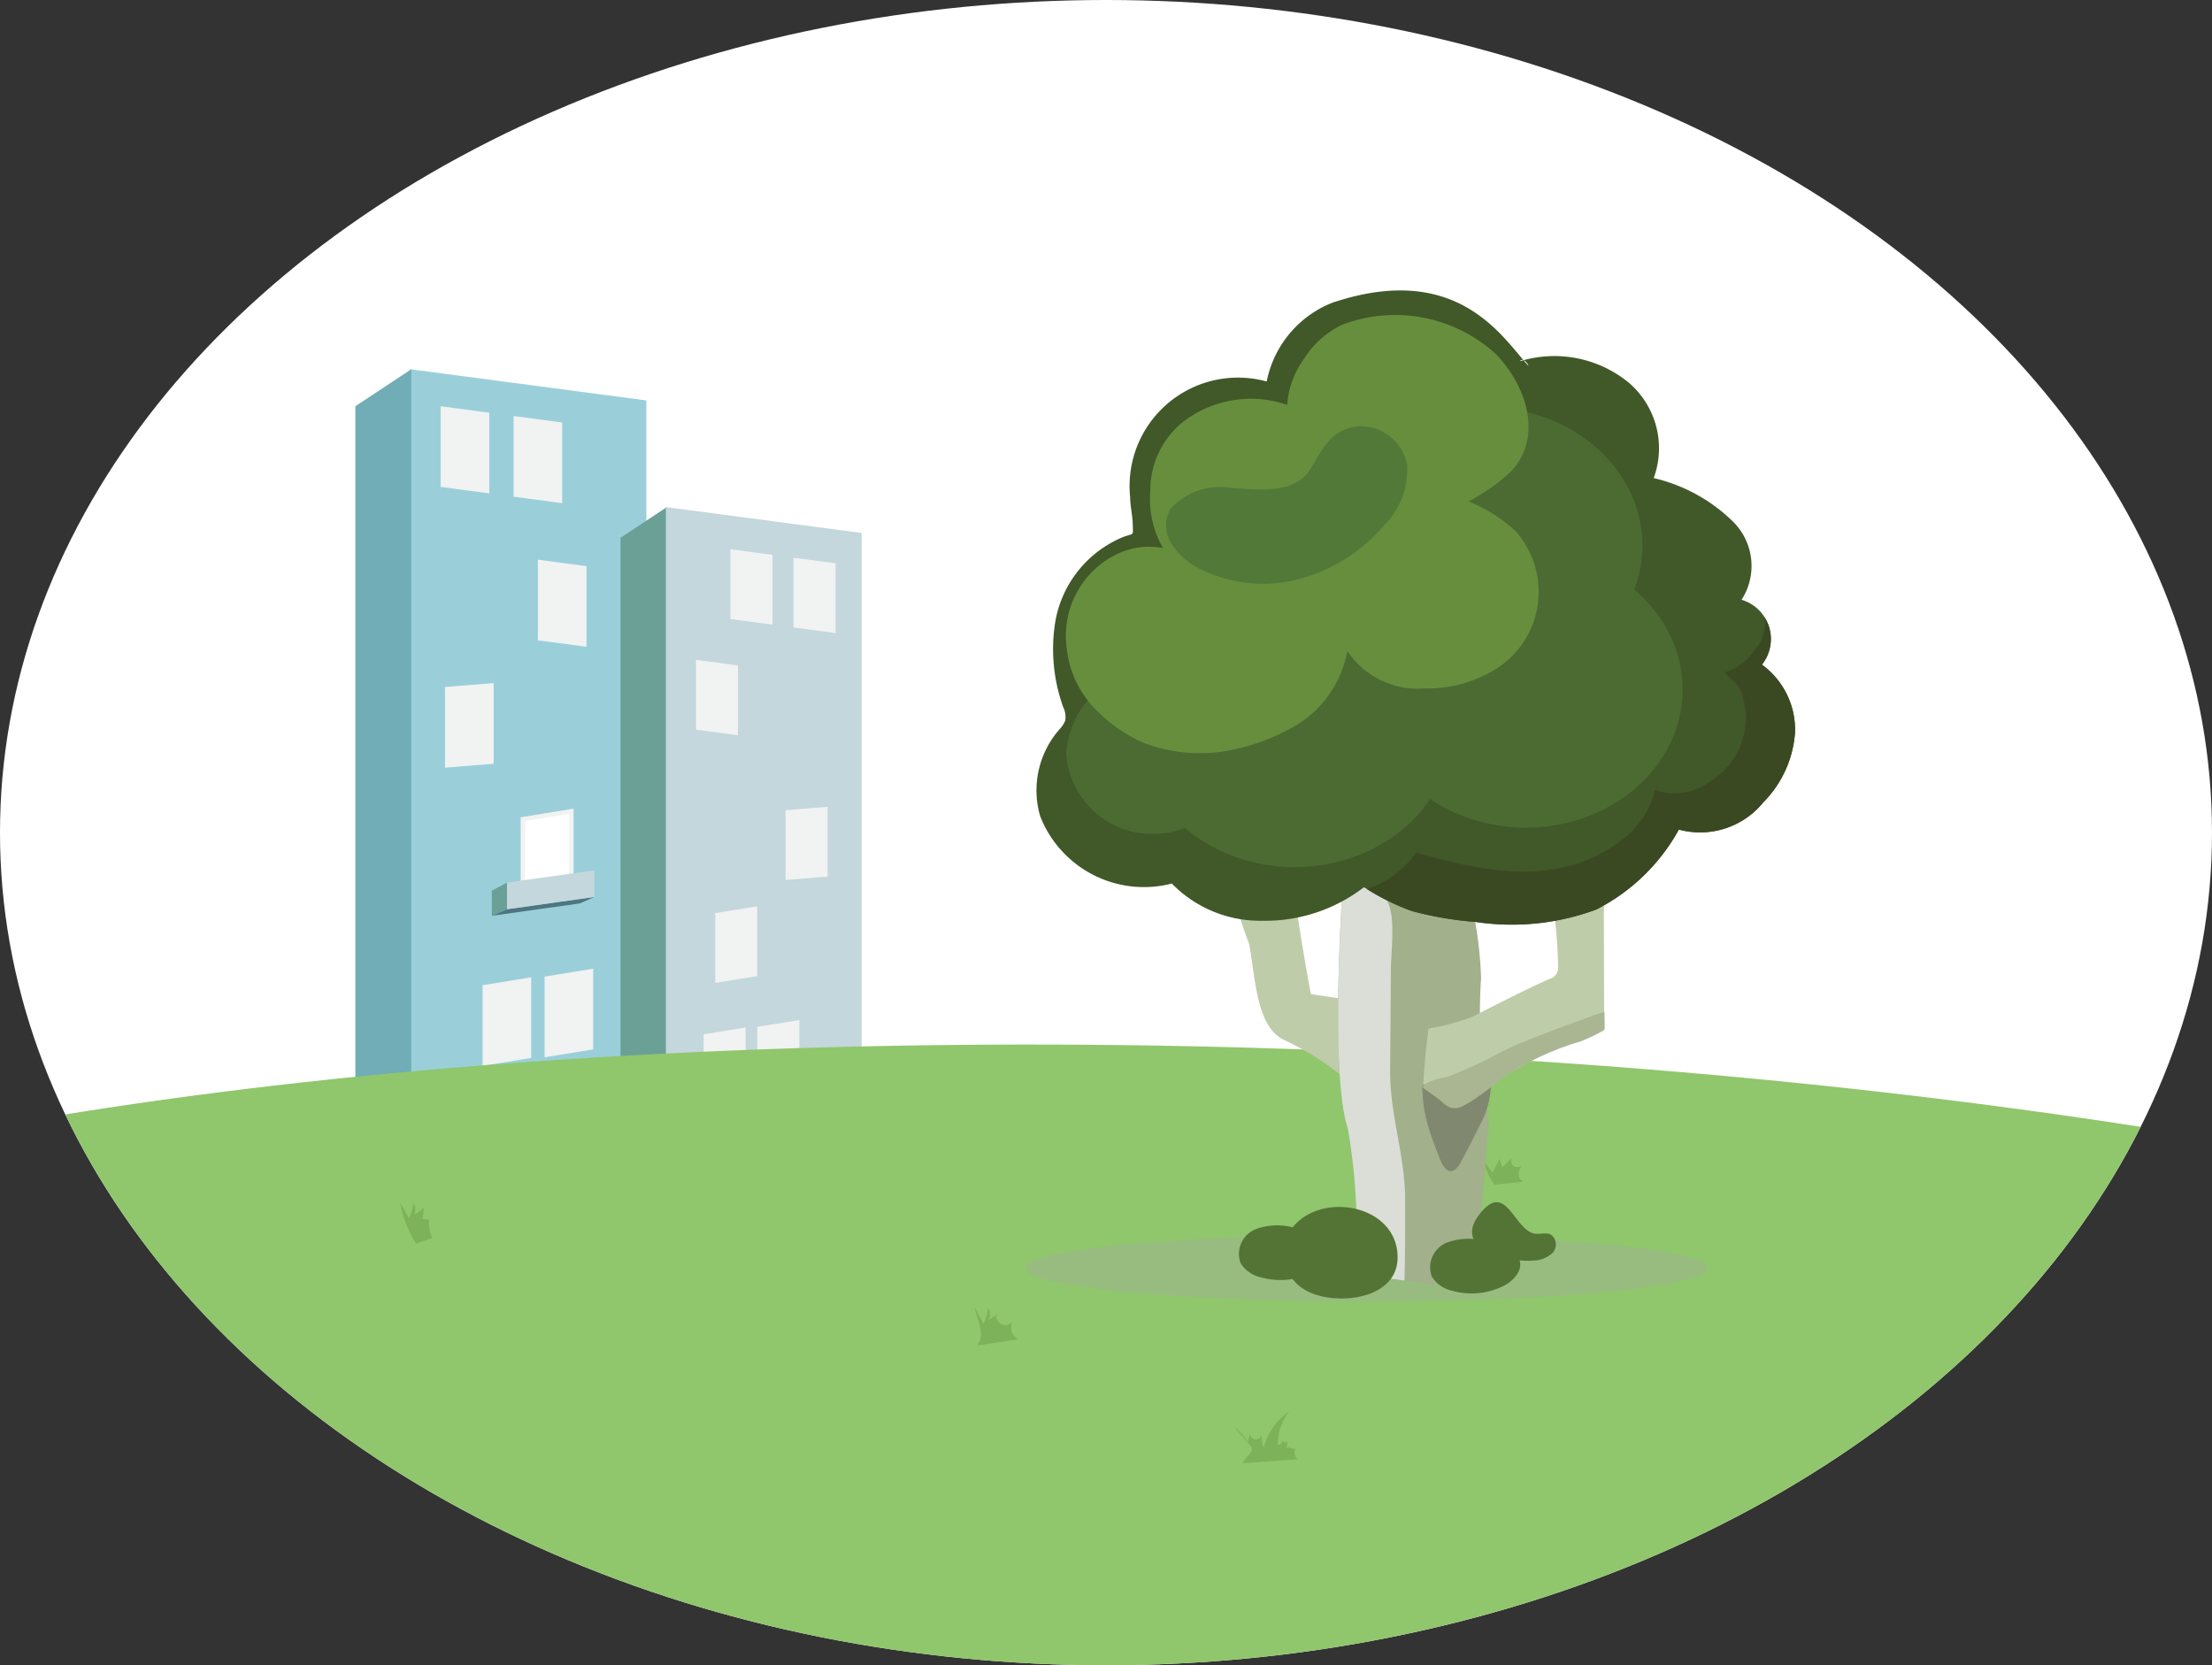 <svg xmlns="http://www.w3.org/2000/svg" xmlns:xlink="http://www.w3.org/1999/xlink" viewBox="0 0 73.684 55.477"><rect x="0" y="0" width="73.684" height="55.477" fill="#333333" stroke="none"/><defs><style>.b20a2a87-b666-44e0-a907-8d165426a403,.be013ca3-aeef-470d-891f-385647085cb3{fill:#fff;}.ae2e2aad-905f-493f-9602-4ea52761d418{fill:none;}.ec2567c3-2398-49ca-8b8e-74bf258803a1{isolation:isolate;}.e2df58e8-777e-4e2a-b455-7f8c33cad274{clip-path:url(#f0437278-7ebe-4b0c-89bc-52bc3b523f9b);}.a36d15bd-c066-4060-9131-eff40acc525f{fill:#9acfda;}.be013ca3-aeef-470d-891f-385647085cb3{stroke:#f1f2f2;stroke-miterlimit:10;stroke-width:0.145px;}.a3ca0fc2-1896-4a4d-bcd4-b9de8b999813{fill:#70adb6;}.aa2435c4-a1a0-4863-b7a7-e955240184f1{fill:#4d7582;}.a98b7dec-7ff8-4a0c-9790-837cc808590d{fill:#6ba097;}.a9eff0b8-0f62-464e-8c51-1b49f76b6473{fill:#c3d7dc;}.a4c8fce0-ddef-4be7-bd9c-3a941655f149{fill:#f1f2f2;}.ad237da9-d1d6-4212-b4e8-077b6d1ba703{fill:#90c66c;}.b7c30f0c-da48-4add-ac92-5141908fe79b{fill:#7db25a;}.fc028c95-039b-4b30-bb65-73d6d4e82570{fill:#a7a9ac;opacity:0.33;mix-blend-mode:multiply;}.e5ab24ff-800f-4f74-ab34-991e975e2606{fill:#beccaa;}.a6e306ba-f9c5-42bb-aa8c-b6f6939b5ed6{fill:#a2b08b;}.a4be395c-371c-4a0e-83dd-56aff0165108{clip-path:url(#ab92d2b9-366e-45a7-b802-5d6d5aad35a3);}.bcb312dd-e8b6-43f0-b750-fe7145fff090{fill:#dbded7;}.be395731-0a40-421f-b7b3-74830dccb229{fill:#80896f;}.e10fb4c1-1c29-4ce2-8256-3166ba2d785b{fill:#aab692;}.e8d98056-6048-4cb3-8860-f78fbc39b2d6{fill:#415829;}.aebd9b6e-c913-4e81-bf57-55b281461b1b{clip-path:url(#b5448085-2ca6-4e5e-bd80-7f169fd4bcdc);}.b2bbd09b-d1e4-4d1d-9252-d7426f379e78{fill:#3b4923;}.aef20c1f-4163-45b0-bcea-a088a67dd044{fill:#4b6b33;}.bb0a559d-d87d-4569-9a3c-903b2d7c4244{fill:#678e3d;}.f4486926-36ff-4961-8272-dcc579e9cd89{fill:#527938;}.e7d1ca54-26b7-46d4-8aaa-f1b9f58d9866{fill:#537435;}</style><clipPath id="f0437278-7ebe-4b0c-89bc-52bc3b523f9b"><ellipse class="b20a2a87-b666-44e0-a907-8d165426a403" cx="36.842" cy="27.739" rx="36.842" ry="27.739"/></clipPath><clipPath id="ab92d2b9-366e-45a7-b802-5d6d5aad35a3"><path class="ae2e2aad-905f-493f-9602-4ea52761d418" d="M44.902,37.617a20.139,20.139,0,0,1,.242,4.822s2.181.304,3.15.41a2.37,2.37,0,0,0,.863-.223l.434-5.16s-.105-1-.168-1.498a18.785,18.785,0,0,1-.087-3.386,12.868,12.868,0,0,0-.404-2.818l-4.192-.456S44.272,35.753,44.902,37.617Z"/></clipPath><clipPath id="b5448085-2ca6-4e5e-bd80-7f169fd4bcdc"><path class="ae2e2aad-905f-493f-9602-4ea52761d418" d="M59.922,25.603a2.043,2.043,0,0,0,.277-.582,2.78,2.78,0,0,0-.18-1.321c-.268-1.117-.034-2.404-.846-3.293-.117-.129-.345-.245-.472-.124a1.3,1.3,0,0,1-.229,1.338,1.865,1.865,0,0,1-1.022.782c.222.28.439.321.561.687a2.48,2.48,0,0,1-1.123,2.991,1.923,1.923,0,0,1-1.756.236,3.003,3.003,0,0,1-1.282,1.796c-2.036,1.434-4.417.929-6.676.292A3.219,3.219,0,0,1,45.308,29.681c-.031.008-.067.019-.079.045s.004.056.021.081a2.163,2.163,0,0,0,1.578,1.139,13.935,13.935,0,0,0,2.679.399c1.548-.121,3.063-.958,4.562-.598,1.092.263.944-.538,1.17-1.255.293-.93.809-1.217,1.868-1.157a1.982,1.982,0,0,0,1.188-.182c.479-.311.305-.838.595-1.24C59.172,26.523,59.621,26.064,59.922,25.603Z"/></clipPath></defs><title>Artboard 2</title><g class="ec2567c3-2398-49ca-8b8e-74bf258803a1"><g id="ac4e5a39-bdc2-4c80-8c2f-a08a0159ff1e" data-name="Layer 1"><ellipse class="b20a2a87-b666-44e0-a907-8d165426a403" cx="36.842" cy="27.739" rx="36.842" ry="27.739"/><g class="e2df58e8-777e-4e2a-b455-7f8c33cad274"><polygon class="a36d15bd-c066-4060-9131-eff40acc525f" points="21.531 36.757 13.663 38.062 13.663 12.301 21.531 13.34 21.531 36.757"/><polygon class="be013ca3-aeef-470d-891f-385647085cb3" points="17.416 27.289 19.035 27.026 19.035 29.713 17.416 29.976 17.416 27.289"/><polygon class="a3ca0fc2-1896-4a4d-bcd4-b9de8b999813" points="13.701 38.062 11.838 36.612 11.838 13.533 13.701 12.301 13.701 38.062"/><polygon class="aa2435c4-a1a0-4863-b7a7-e955240184f1" points="19.815 29.876 16.881 30.288 16.383 30.51 19.316 30.097 19.815 29.876"/><polygon class="a98b7dec-7ff8-4a0c-9790-837cc808590d" points="16.891 30.293 16.383 30.51 16.383 29.67 16.891 29.404 16.891 30.293"/><polygon class="a9eff0b8-0f62-464e-8c51-1b49f76b6473" points="16.891 29.404 19.803 28.995 19.803 29.884 16.891 30.293 16.891 29.404"/><polygon class="a4c8fce0-ddef-4be7-bd9c-3a941655f149" points="14.824 22.888 16.444 22.757 16.444 25.444 14.824 25.575 14.824 22.888"/><polygon class="a4c8fce0-ddef-4be7-bd9c-3a941655f149" points="18.141 32.535 19.76 32.272 19.76 34.96 18.141 35.223 18.141 32.535"/><polygon class="a4c8fce0-ddef-4be7-bd9c-3a941655f149" points="16.075 32.822 17.694 32.559 17.694 35.246 16.075 35.509 16.075 32.822"/><polygon class="a4c8fce0-ddef-4be7-bd9c-3a941655f149" points="14.679 13.534 16.299 13.75 16.299 16.437 14.679 16.221 14.679 13.534"/><polygon class="a4c8fce0-ddef-4be7-bd9c-3a941655f149" points="17.108 13.86 18.727 14.076 18.727 16.763 17.108 16.548 17.108 13.86"/><polygon class="a4c8fce0-ddef-4be7-bd9c-3a941655f149" points="17.918 18.645 19.537 18.861 19.537 21.548 17.918 21.333 17.918 18.645"/><polygon class="a98b7dec-7ff8-4a0c-9790-837cc808590d" points="22.213 38.247 20.669 37.045 20.669 17.916 22.213 16.894 22.213 38.247"/><polygon class="a9eff0b8-0f62-464e-8c51-1b49f76b6473" points="28.703 37.166 22.182 38.247 22.182 16.894 28.703 17.756 28.703 37.166"/><polygon class="a4c8fce0-ddef-4be7-bd9c-3a941655f149" points="24.331 18.298 25.733 18.484 25.733 20.81 24.331 20.624 24.331 18.298"/><polygon class="a4c8fce0-ddef-4be7-bd9c-3a941655f149" points="26.433 18.58 27.835 18.766 27.835 21.092 26.433 20.906 26.433 18.58"/><polygon class="a4c8fce0-ddef-4be7-bd9c-3a941655f149" points="23.184 21.983 24.585 22.169 24.585 24.495 23.184 24.309 23.184 21.983"/><polygon class="a4c8fce0-ddef-4be7-bd9c-3a941655f149" points="26.168 26.991 27.569 26.878 27.569 29.203 26.168 29.317 26.168 26.991"/><polygon class="a4c8fce0-ddef-4be7-bd9c-3a941655f149" points="23.824 30.421 25.225 30.193 25.225 32.519 23.824 32.746 23.824 30.421"/><polygon class="a4c8fce0-ddef-4be7-bd9c-3a941655f149" points="25.225 34.209 26.627 33.982 26.627 36.308 25.225 36.535 25.225 34.209"/><polygon class="a4c8fce0-ddef-4be7-bd9c-3a941655f149" points="23.437 34.458 24.839 34.23 24.839 36.556 23.437 36.783 23.437 34.458"/><ellipse class="ad237da9-d1d6-4212-b4e8-077b6d1ba703" cx="42.222" cy="52.398" rx="17.467" ry="67.237" transform="translate(-11.544 92.864) rotate(-88.105)"/><path class="b7c30f0c-da48-4add-ac92-5141908fe79b" d="M71.306,44.604A4.447,4.447,0,0,0,70.063,43.233a2.297,2.297,0,0,1,.71.282,1.069,1.069,0,0,1,.461.592,1.614,1.614,0,0,1,.271-.918,1.508,1.508,0,0,0,.054.869,2.794,2.794,0,0,1,.772-.487.776.776,0,0,0-.265.671,1.067,1.067,0,0,1,.397-.085.91.91,0,0,0-.119.591l.024-.133"/><path class="b7c30f0c-da48-4add-ac92-5141908fe79b" d="M58.916,52.14l-.696-1.778a1.466,1.466,0,0,1,.527.379,2.776,2.776,0,0,1,.353-.662c-.053.022-.001.112.055.101s.086-.071.111-.122.064-.108.121-.107c.051.119-.047.244-.095.364s.032.316.15.262a.467.467,0,0,0-.135.423l.314-.028a.921.921,0,0,0-.21.983"/><path class="b7c30f0c-da48-4add-ac92-5141908fe79b" d="M41.396,48.745c.097-.242.427-.377.258-.575l-.566-.661a1.901,1.901,0,0,1,.475.538l.087-.324a.192.192,0,1,0,.38.046.952.952,0,0,0,.064.458A2.163,2.163,0,0,1,42.945,47.016a1.813,1.813,0,0,0-.381,1.114.15.15,0,0,0,.165-.15.09.09,0,0,0,.165.027l-.033.21.29.055c-.075.097-.012.256.068.348"/><path class="b7c30f0c-da48-4add-ac92-5141908fe79b" d="M13.858,41.427a3.881,3.881,0,0,1-.531-1.368l.294.527a1.318,1.318,0,0,0,.15-.519.367.367,0,0,1,.014.389.626.626,0,0,0,.319-.232,1.414,1.414,0,0,1-.031.39l.224.018a1.21,1.21,0,0,0,.101.613"/><path class="b7c30f0c-da48-4add-ac92-5141908fe79b" d="M32.546,44.826c.301-.369-.007-.865-.078-1.26l.294.527a1.318,1.318,0,0,0,.15-.519.367.367,0,0,1,.014.389.773.773,0,0,0,.31-.208c-.2.209.242.599.501.258a.452.452,0,0,0,.17.607"/><path class="b7c30f0c-da48-4add-ac92-5141908fe79b" d="M5.033,49.521a1.004,1.004,0,0,0,.388-1.231,3.517,3.517,0,0,1,.301.736.526.526,0,0,1,.282-.247,2.311,2.311,0,0,1-.013.427l.422-.238a.192.192,0,1,0,.319.206,5.343,5.343,0,0,0,.576.385"/><path class="b7c30f0c-da48-4add-ac92-5141908fe79b" d="M49.785,39.466a2.065,2.065,0,0,1-.383-.917,1.581,1.581,0,0,0,.323.515l.219-.454.103.277.338-.337a.203.203,0,0,0,.299.274.642.642,0,0,0-.093.325c.009.114.105.229.218.215"/><ellipse class="fc028c95-039b-4b30-bb65-73d6d4e82570" cx="45.526" cy="42.248" rx="11.368" ry="1.108"/><path class="e5ab24ff-800f-4f74-ab34-991e975e2606" d="M42.788,34.653a9.104,9.104,0,0,1,2.209,1.449q.106-1.37.31-2.721-.819-.147-1.641-.261-.466-2.518-.784-5.08c.044.353-1.909.593-2.099.615a20.523,20.523,0,0,0,.827,2.792C41.825,32.586,41.841,34.219,42.788,34.653Z"/><path class="a6e306ba-f9c5-42bb-aa8c-b6f6939b5ed6" d="M44.902,37.617a20.139,20.139,0,0,1,.242,4.822s2.181.304,3.15.41a2.37,2.37,0,0,0,.863-.223l.434-5.16s-.105-1-.168-1.498a18.785,18.785,0,0,1-.087-3.386,12.868,12.868,0,0,0-.404-2.818l-4.192-.456S44.272,35.753,44.902,37.617Z"/><path class="e5ab24ff-800f-4f74-ab34-991e975e2606" d="M47.414,36.183a2.282,2.282,0,0,1,1.069.856,14.711,14.711,0,0,1,4.769-2.658.647.647,0,0,0,.157-.11,1.167,1.167,0,0,0,.028-.187l-.013-4.251.068-.523-1.855.274a15.443,15.443,0,0,1,.265,2.631.378.378,0,0,1-.203.365c-.63.249-2.507,1.222-2.695,1.312a8.346,8.346,0,0,1-1.42.376S47.418,35.583,47.414,36.183Z"/><g class="a4be395c-371c-4a0e-83dd-56aff0165108"><path class="bcb312dd-e8b6-43f0-b750-fe7145fff090" d="M46.798,39.63q.005.105.006.21.013,1.405-.019,2.811a5.213,5.213,0,0,1-.171,1.444c-.459,1.435-1.878.659-2.599.172a1.115,1.115,0,0,1-.464-.5,2.04,2.04,0,0,1-.097-.716q-.079-4.755-.069-9.513a9.53,9.53,0,0,1,.188-2.272c.312-1.242,1.655-2.193,2.498-1.427.473.43.267,1.721.261,2.454q-.012,1.685-.025,3.37C46.298,37.054,46.729,38.257,46.798,39.63Z"/></g><path class="be395731-0a40-421f-b7b3-74830dccb229" d="M47.611,37.643c.094.304.211.604.337.929.082.211.203.448.382.445.155-.002.27-.186.361-.355q.31-.579.601-1.175a2.812,2.812,0,0,0,.366-1.241A.523.523,0,0,0,49.6,35.977c-.097-.152-.279-.1-.421-.034a2.242,2.242,0,0,1-.809.273c-.3.015-.597-.075-.897-.085a.081.081,0,0,0-.082.034.165.165,0,0,0-.012.081A4.848,4.848,0,0,0,47.611,37.643Z"/><path class="e10fb4c1-1c29-4ce2-8256-3166ba2d785b" d="M53.45,33.903c.002.105.001.21.003.315a.174.174,0,0,1-.014.087.102.102,0,0,1-.046.037,5.412,5.412,0,0,1-.744.353,9.621,9.621,0,0,0-2.131.92c-.616.362-1.171.922-1.796,1.235a.523.523,0,0,1-.448.035.973.973,0,0,1-.238-.173c-.215-.191-.445-.32-.663-.501.235-.257.642-.268.942-.375a15.467,15.467,0,0,0,1.702-.793c.498-.251,1.017-.445,1.527-.645.343-.135.687-.266,1.034-.379a8.61,8.61,0,0,1,.866-.308C53.447,33.775,53.449,33.839,53.45,33.903Z"/><path class="e8d98056-6048-4cb3-8860-f78fbc39b2d6" d="M35.09,21.273a5.718,5.718,0,0,0,.327,2.286.734.734,0,0,1,.068.44.828.828,0,0,1-.158.26,3.079,3.079,0,0,0-.679,2.928,3.71,3.71,0,0,0,4.387,2.248A4.109,4.109,0,0,0,42.053,30.675a5.396,5.396,0,0,0,3.384-1.119,7.613,7.613,0,0,0,1.593.795,11.561,11.561,0,0,0,2.13.364,8.096,8.096,0,0,0,4.013-.414,6.516,6.516,0,0,0,2.752-2.664,2.711,2.711,0,0,0,2.809-.903,3.68,3.68,0,0,0,1.06-2.327,2.685,2.685,0,0,0-1.103-2.265,1.365,1.365,0,0,0-.678-2.161,2.076,2.076,0,0,0-.28-2.599,5.584,5.584,0,0,0-2.647-1.455,2.875,2.875,0,0,0-.834-3.182,3.909,3.909,0,0,0-3.616-.712c.058-.119.245.029.276.156-.874-.966-2.372-3.497-6.533-2.103a3.566,3.566,0,0,0-2.184,2.623A3.612,3.612,0,0,0,37.645,16.551c.004.313.082.622.089.932.009.386.043.275-.308.402a3.745,3.745,0,0,0-2.267,2.792A5.625,5.625,0,0,0,35.09,21.273Z"/><g class="aebd9b6e-c913-4e81-bf57-55b281461b1b"><path class="b2bbd09b-d1e4-4d1d-9252-d7426f379e78" d="M35.09,21.273a5.718,5.718,0,0,0,.327,2.286.734.734,0,0,1,.068.44.828.828,0,0,1-.158.26,3.079,3.079,0,0,0-.679,2.928,3.71,3.71,0,0,0,4.387,2.248A4.109,4.109,0,0,0,42.053,30.675a5.396,5.396,0,0,0,3.384-1.119,7.613,7.613,0,0,0,1.593.795,11.561,11.561,0,0,0,2.13.364,8.096,8.096,0,0,0,4.013-.414,6.516,6.516,0,0,0,2.752-2.664,2.711,2.711,0,0,0,2.809-.903,3.68,3.68,0,0,0,1.06-2.327,2.685,2.685,0,0,0-1.103-2.265,1.365,1.365,0,0,0-.678-2.161,2.076,2.076,0,0,0-.28-2.599,5.584,5.584,0,0,0-2.647-1.455,2.875,2.875,0,0,0-.834-3.182,3.909,3.909,0,0,0-3.616-.712c.058-.119.245.029.276.156-.874-.966-2.372-3.497-6.533-2.103a3.566,3.566,0,0,0-2.184,2.623A3.612,3.612,0,0,0,37.645,16.551c.004.313.082.622.089.932.009.386.043.275-.308.402a3.745,3.745,0,0,0-2.267,2.792A5.625,5.625,0,0,0,35.09,21.273Z"/></g><ellipse class="aef20c1f-4163-45b0-bcea-a088a67dd044" cx="50.826" cy="22.968" rx="5.224" ry="4.606"/><ellipse class="aef20c1f-4163-45b0-bcea-a088a67dd044" cx="49.487" cy="18.172" rx="5.224" ry="4.606"/><ellipse class="aef20c1f-4163-45b0-bcea-a088a67dd044" cx="43.127" cy="24.264" rx="5.247" ry="4.625"/><path class="aef20c1f-4163-45b0-bcea-a088a67dd044" d="M41.899,25.095c-.041,1.016-.925,1.659-1.987,2.26a2.7,2.7,0,0,1-1.248.416,2.874,2.874,0,0,1-3.149-2.676,3.024,3.024,0,0,1,3.195-2.817,3.182,3.182,0,0,1,3.093,2.109A2.188,2.188,0,0,1,41.899,25.095Z"/><path class="bb0a559d-d87d-4569-9a3c-903b2d7c4244" d="M35.533,21.586a3.375,3.375,0,0,0,1.049,2.129,4.99,4.99,0,0,0,1.511,1.032,5.272,5.272,0,0,0,2.577.298,6.955,6.955,0,0,0,2.409-.825,3.664,3.664,0,0,0,1.803-2.533,2.813,2.813,0,0,0,2.568,1.248,4.342,4.342,0,0,0,2.427-.677,3.035,3.035,0,0,0,.589-4.583,5.21,5.21,0,0,0-1.542-.971,6.544,6.544,0,0,0,1.432-1.02c1.062-1.179.468-2.898-.565-3.923a4.971,4.971,0,0,0-5.086-.941,3.043,3.043,0,0,0-1.251,1.111,3.016,3.016,0,0,0-.578,1.557,3.705,3.705,0,0,0-3.478.574,2.925,2.925,0,0,0-1.08,2.303,3.27,3.27,0,0,0,.422,1.894,2.454,2.454,0,0,0-1.483.177A3.017,3.017,0,0,0,35.533,21.586Z"/><path class="f4486926-36ff-4961-8272-dcc579e9cd89" d="M45.206,14.207c-.975.124-1.184.881-1.609,1.494-.527.76-1.724.617-2.574.554a2.252,2.252,0,0,0-2.035.695,1.123,1.123,0,0,0,.008,1.119,2.247,2.247,0,0,0,.889.837,4.672,4.672,0,0,0,3.397.382A5.587,5.587,0,0,0,46.104,17.504a2.633,2.633,0,0,0,.771-2.01A1.569,1.569,0,0,0,45.206,14.207Z"/><path class="e7d1ca54-26b7-46d4-8aaa-f1b9f58d9866" d="M43.524,43.002c.957.518,3.039.308,3.032-1.118-.009-1.755-2.546-2.213-3.506-.98A1.411,1.411,0,0,0,43.524,43.002Z"/><path class="e7d1ca54-26b7-46d4-8aaa-f1b9f58d9866" d="M50.121,41.661a1.068,1.068,0,0,0-.614-.303,2.05,2.05,0,0,0-1.33.048.888.888,0,0,0-.484,1.117,1.05,1.05,0,0,0,.679.478,2.398,2.398,0,0,0,1.684-.145c.34-.164.673-.51.563-.87-.088-.286-.408-.421-.69-.519-.066-.023-.176-.011-.161.057"/><path class="e7d1ca54-26b7-46d4-8aaa-f1b9f58d9866" d="M43.751,41.214a1.068,1.068,0,0,0-.614-.303,2.05,2.05,0,0,0-1.33.048.888.888,0,0,0-.484,1.117,1.05,1.05,0,0,0,.679.478,2.398,2.398,0,0,0,1.684-.145c.34-.164.673-.51.563-.87-.088-.286-.408-.421-.69-.519-.066-.023-.176-.011-.161.057"/><path class="e7d1ca54-26b7-46d4-8aaa-f1b9f58d9866" d="M51.109,41.096c.182.035.384-.049.549.034a.406.406,0,0,1,.056.613.958.958,0,0,1-.647.252c-.817.071-2.674-.359-1.804-1.515C50.164,39.282,50.422,40.966,51.109,41.096Z"/></g></g></g></svg>